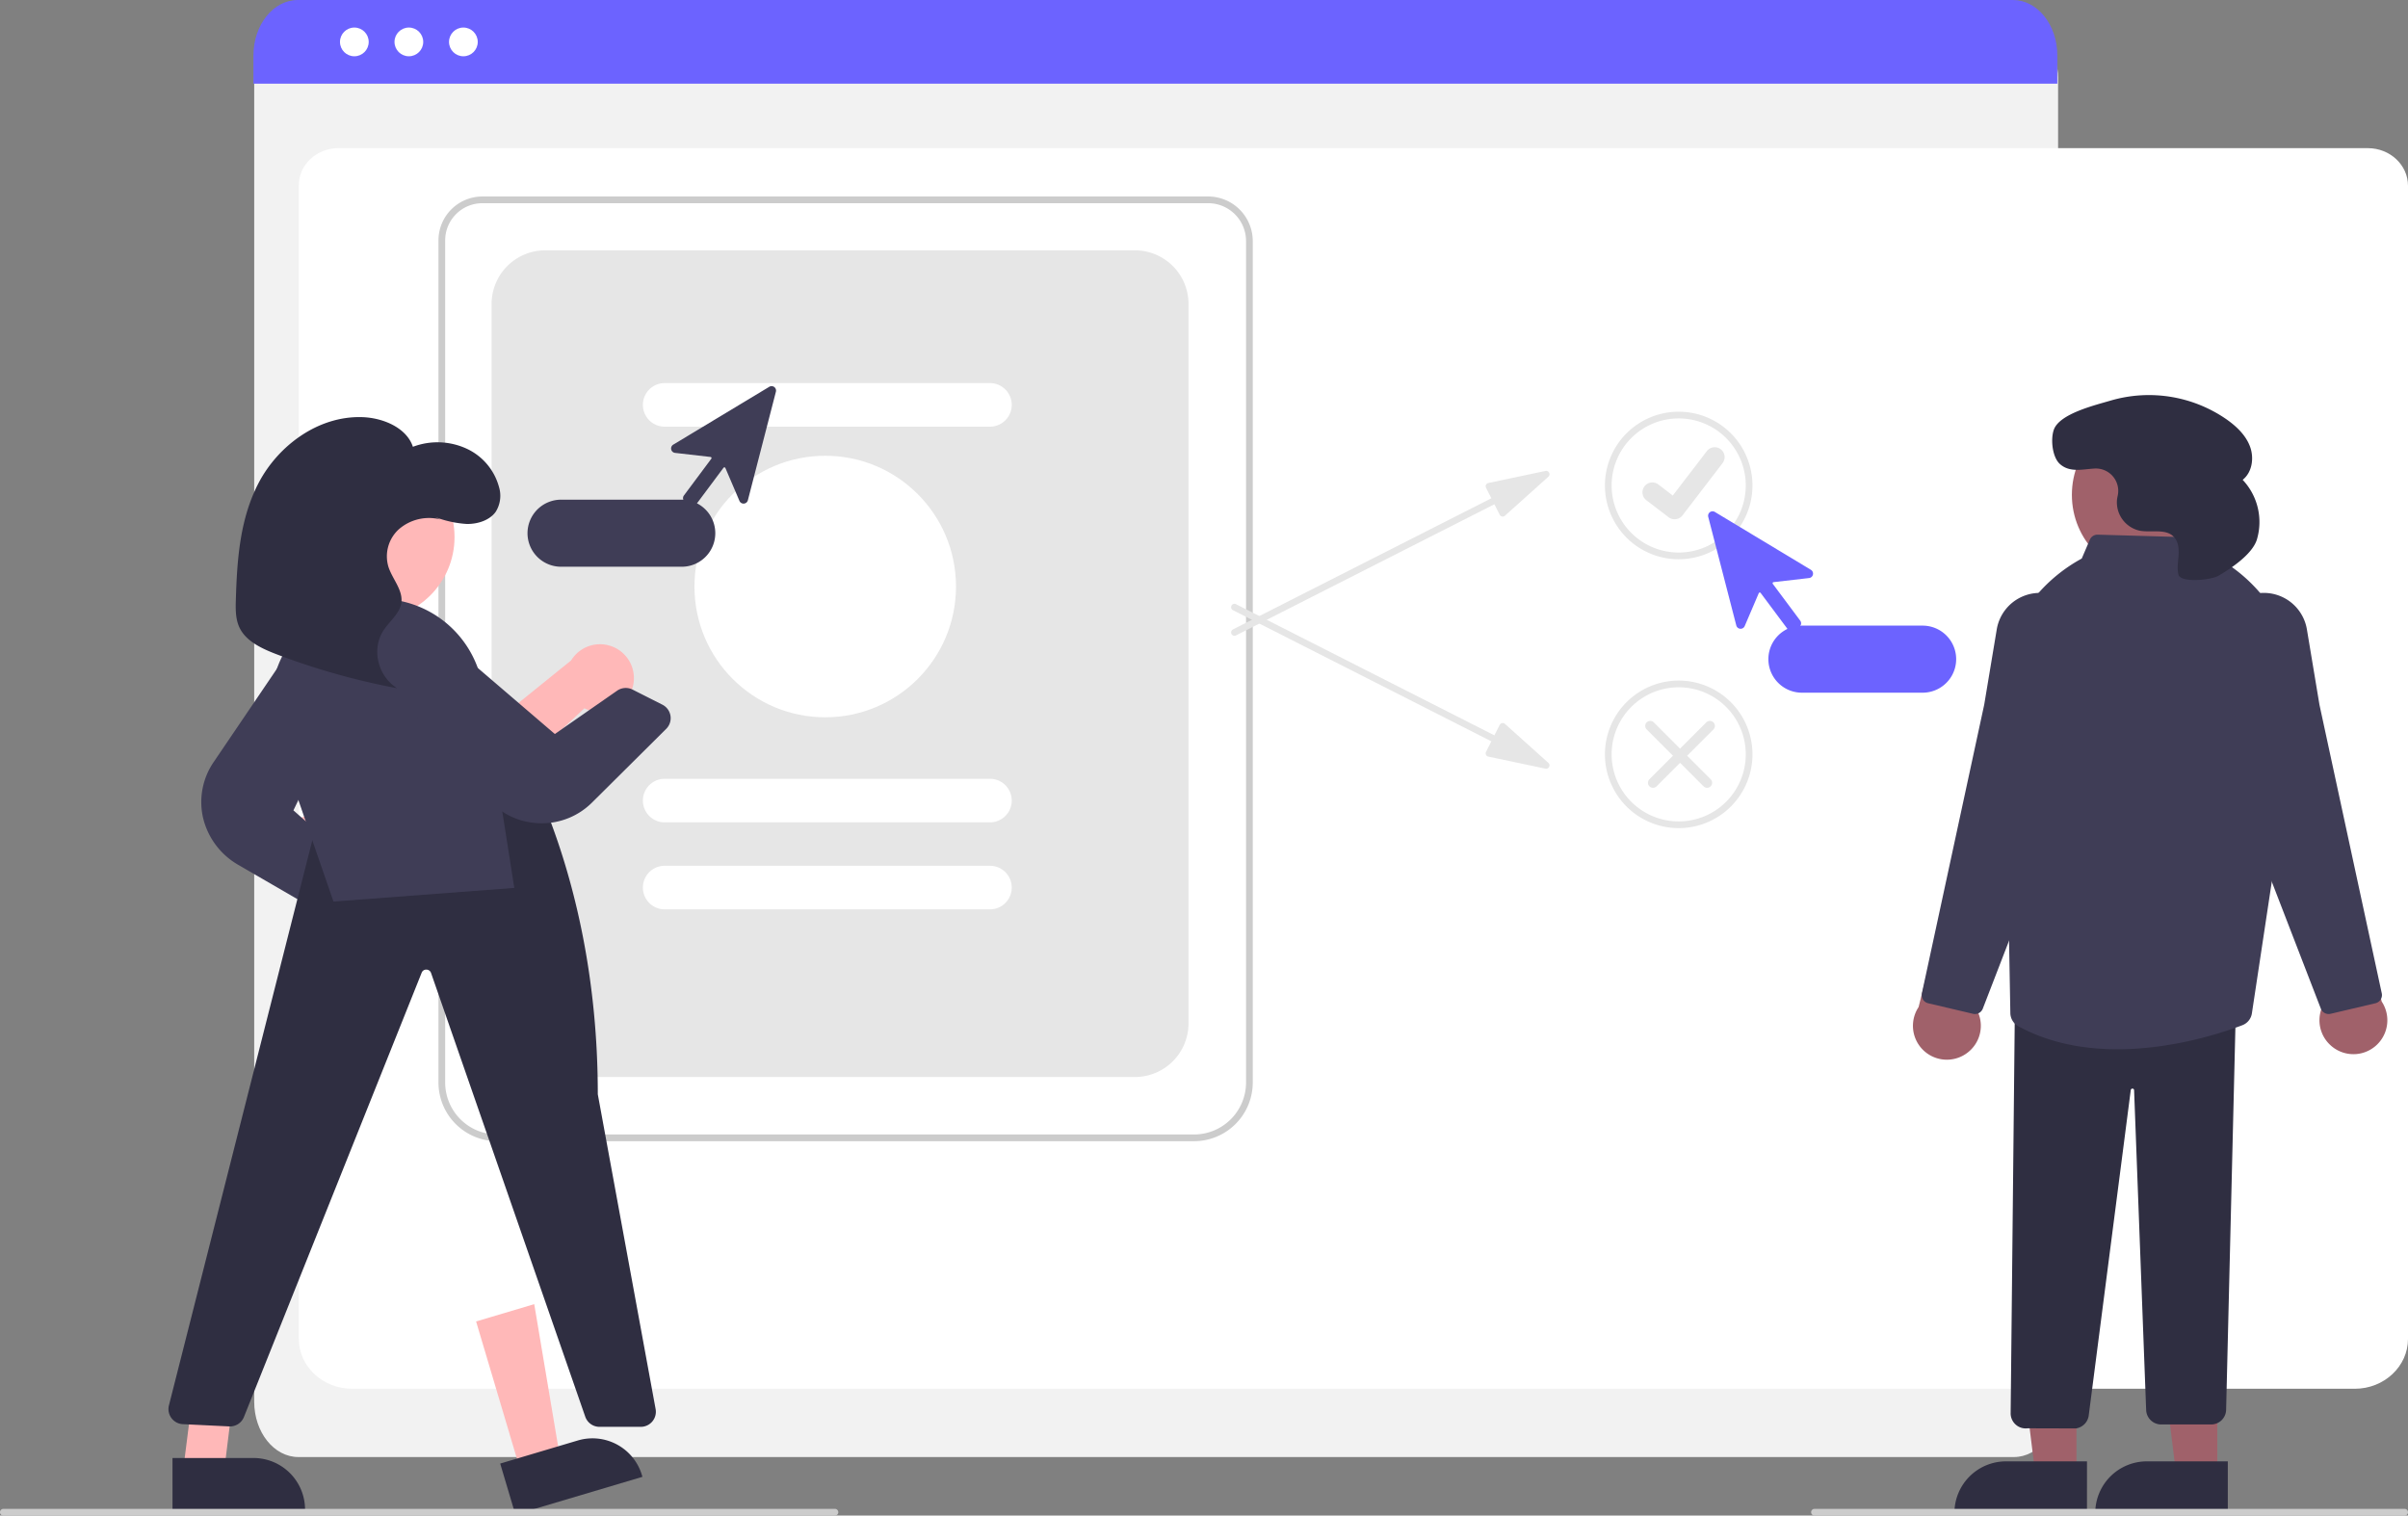 <svg xmlns="http://www.w3.org/2000/svg" width="718.12" height="452" viewBox="0 0 718.12 452">
  <rect x="0" y="0" width="718.12" height="452" fill="#808080" stroke="none"/>
  <g id="Group_89" data-name="Group 89" transform="translate(0 0)">
    <path id="Path_637" data-name="Path 637" d="M773.6,615.785H261.983c-7.272-.01-13.165-7.392-13.173-16.5V204.131c.006-6.673,4.323-12.081,9.65-12.088H776.952c5.419.008,9.811,5.509,9.817,12.3V599.285c-.008,9.108-5.9,16.49-13.173,16.5Z" transform="translate(-173 -181.237)" fill="#f2f2f2"/>
    <path id="Path_638" data-name="Path 638" d="M882.772,595.418H285.527c-8.755,0-15.878-6.67-15.878-14.868v-344.1c0-6.08,5.278-11.027,11.766-11.027H886.689c6.6,0,11.961,5.028,11.961,11.208V580.55C898.65,588.748,891.527,595.418,882.772,595.418Z" transform="translate(-180.529 -181.237)" fill="#fff"/>
    <path id="Path_639" data-name="Path 639" d="M786.54,206.187H248.579v-8.4c.011-9.139,5.925-16.542,13.221-16.55H773.319c7.3.007,13.21,7.411,13.221,16.55Z" transform="translate(-173 -181.237)" fill="#6c63ff"/>
    <circle id="Ellipse_139" data-name="Ellipse 139" cx="4.283" cy="4.283" r="4.283" transform="translate(101.391 8.217)" fill="#fff"/>
    <circle id="Ellipse_140" data-name="Ellipse 140" cx="4.283" cy="4.283" r="4.283" transform="translate(117.65 8.217)" fill="#fff"/>
    <circle id="Ellipse_141" data-name="Ellipse 141" cx="4.283" cy="4.283" r="4.283" transform="translate(133.909 8.217)" fill="#fff"/>
    <path id="Path_640" data-name="Path 640" d="M566.482,551.02H358.644a17.52,17.52,0,0,1-17.5-17.5V282.366a13.1,13.1,0,0,1,13.088-13.088H570.685a13.312,13.312,0,0,1,13.3,13.3V533.52A17.52,17.52,0,0,1,566.482,551.02ZM354.232,271.277a11.1,11.1,0,0,0-11.088,11.088V533.52a15.517,15.517,0,0,0,15.5,15.5H566.482a15.517,15.517,0,0,0,15.5-15.5V282.575a11.31,11.31,0,0,0-11.3-11.3Z" transform="translate(-210.383 -210.675)" fill="#ccc"/>
    <path id="Path_641" data-name="Path 641" d="M374.644,533.52H550.482a16,16,0,0,0,16-16V302.972a16,16,0,0,0-16-16H374.644a16,16,0,0,0-16,16V517.52A16,16,0,0,0,374.644,533.52Z" transform="translate(-212.039 -212.315)" fill="#e6e6e6"/>
    <path id="Path_642" data-name="Path 642" d="M511.063,330.746h-97a6.5,6.5,0,0,1,0-13h97a6.5,6.5,0,0,1,0,13Z" transform="translate(-215.839 -203.495)" fill="#fff"/>
    <path id="Path_643" data-name="Path 643" d="M511.063,471.746h-97a6.5,6.5,0,1,1,0-13h97a6.5,6.5,0,0,1,0,13Z" transform="translate(-215.839 -226.486)" fill="#fff"/>
    <path id="Path_644" data-name="Path 644" d="M511.063,502.746h-97a6.5,6.5,0,1,1,0-13h97a6.5,6.5,0,0,1,0,13Z" transform="translate(-215.839 -231.541)" fill="#fff"/>
    <circle id="Ellipse_142" data-name="Ellipse 142" cx="39" cy="39" r="39" transform="translate(207.101 135.925)" fill="#fff"/>
    <path id="Path_645" data-name="Path 645" d="M713.947,351.509,696.91,355.1a1,1,0,0,0-.686,1.431l1.587,3.127-77.044,39.107a1,1,0,1,0,.905,1.783l77.044-39.107,1.587,3.128a1,1,0,0,0,1.56.292l12.957-11.632a1,1,0,0,0-.874-1.723Z" transform="translate(-253.056 -211.053)" fill="#e6e6e6"/>
    <path id="Path_646" data-name="Path 646" d="M713.947,448.715l-17.037-3.593a1,1,0,0,1-.686-1.431l1.587-3.127-77.044-39.107a1,1,0,1,1,.905-1.783l77.044,39.107,1.587-3.128a1,1,0,0,1,1.56-.292l12.957,11.632a1,1,0,0,1-.874,1.723Z" transform="translate(-253.056 -219.473)" fill="#e6e6e6"/>
    <path id="Path_647" data-name="Path 647" d="M770.1,373.763a22,22,0,1,1,22-22A22,22,0,0,1,770.1,373.763Zm0-42a20,20,0,1,0,20,20,20,20,0,0,0-20-20Z" transform="translate(-269.475 -206.976)" fill="#e6e6e6"/>
    <path id="Path_648" data-name="Path 648" d="M770.1,470.763a22,22,0,1,1,22-22A22,22,0,0,1,770.1,470.763Zm0-42a20,20,0,1,0,20,20,20,20,0,0,0-20-20Z" transform="translate(-269.475 -223.786)" fill="#e6e6e6"/>
    <path id="Path_395" data-name="Path 395" d="M768.359,362.6a2.931,2.931,0,0,1-1.763-.586l-.031-.024-6.64-5.079a2.951,2.951,0,1,1,3.591-4.684l4.3,3.3,10.163-13.259a2.95,2.95,0,0,1,4.135-.546h0l-.063.088.065-.088a2.953,2.953,0,0,1,.546,4.136l-11.954,15.589a2.952,2.952,0,0,1-2.347,1.151Z" transform="translate(-268.954 -207.735)" fill="#e6e6e6"/>
    <path id="Path_649" data-name="Path 649" d="M760.556,458.309a1.5,1.5,0,0,1,0-2.121l16.971-16.971a1.5,1.5,0,0,1,2.121,2.121l-16.971,16.971a1.5,1.5,0,0,1-2.121,0Z" transform="translate(-268.653 -223.796)" fill="#e6e6e6"/>
    <path id="Path_650" data-name="Path 650" d="M778.648,458.309a1.5,1.5,0,0,0,0-2.121l-16.971-16.971a1.5,1.5,0,0,0-2.121,2.121l16.971,16.971a1.5,1.5,0,0,0,2.121,0Z" transform="translate(-268.49 -223.796)" fill="#e6e6e6"/>
    <path id="Path_651" data-name="Path 651" d="M808.09,400.916a1.372,1.372,0,0,1-.194-.014,1.321,1.321,0,0,1-.874-.521l-8.175-10.962a.33.33,0,0,0-.567.067l-4.192,9.807a1.329,1.329,0,0,1-2.51-.19l-8.364-32.375a1.329,1.329,0,0,1,1.973-1.471l28.64,17.255a1.329,1.329,0,0,1-.534,2.459L802.7,386.189a.33.33,0,0,0-.227.524l8.174,10.961a1.331,1.331,0,0,1-.271,1.861l-1.5,1.116A1.321,1.321,0,0,1,808.09,400.916Z" transform="translate(-273.778 -212.576)" fill="#6c63ff"/>
    <path id="Path_652" data-name="Path 652" d="M854.6,424.763h-36a10,10,0,0,1,0-20h36a10,10,0,0,1,0,20Z" transform="translate(-281.227 -218.177)" fill="#6c63ff"/>
    <path id="Path_653" data-name="Path 653" d="M418.323,355.652l-1.5-1.116a1.332,1.332,0,0,1-.271-1.861l8.175-10.961a.33.33,0,0,0-.227-.524l-10.591-1.218a1.329,1.329,0,0,1-.534-2.459l28.64-17.255a1.329,1.329,0,0,1,1.973,1.471L435.626,354.1a1.329,1.329,0,0,1-2.51.19l-4.192-9.807a.33.33,0,0,0-.567-.067l-8.175,10.962a1.321,1.321,0,0,1-.874.521,1.372,1.372,0,0,1-.194.014,1.32,1.32,0,0,1-.792-.264Z" transform="translate(-212.595 -204.905)" fill="#3f3d56"/>
    <path id="Path_654" data-name="Path 654" d="M362.6,369.763a10.011,10.011,0,0,1,10-10h36a10,10,0,0,1,0,20h-36A10.011,10.011,0,0,1,362.6,369.763Z" transform="translate(-205.285 -210.74)" fill="#3f3d56"/>
    <path id="Path_655" data-name="Path 655" d="M896.351,551.033a10.056,10.056,0,0,0-.693-15.4l11.18-33.941-17.922,4.86-7.869,31.486a10.11,10.11,0,0,0,15.3,13Z" transform="translate(-308.88 -237.69)" fill="#a0616a"/>
    <path id="Path_656" data-name="Path 656" d="M1003.854,549.033a10.056,10.056,0,0,1,.693-15.4l-11.18-33.941,17.922,4.86,7.869,31.486a10.11,10.11,0,0,1-15.3,13Z" transform="translate(-308.88 -237.338)" fill="#a0616a"/>
    <circle id="Ellipse_143" data-name="Ellipse 143" cx="24.561" cy="24.561" r="24.561" transform="translate(617.882 123.013)" fill="#a0616a"/>
    <path id="Path_657" data-name="Path 657" d="M755.138,525.359H742.879l-5.833-47.288h18.095Z" transform="translate(-135.88 -85.526)" fill="#a0616a"/>
    <path id="Path_658" data-name="Path 658" d="M931.265,718.48H891.734v-.5a15.386,15.386,0,0,1,15.387-15.386h24.145Z" transform="translate(-308.88 -266.763)" fill="#2f2e41"/>
    <path id="Path_659" data-name="Path 659" d="M797.138,525.359H784.879l-5.833-47.288h18.095Z" transform="translate(-135.88 -85.526)" fill="#a0616a"/>
    <path id="Path_660" data-name="Path 660" d="M973.265,718.48H933.734v-.5a15.386,15.386,0,0,1,15.387-15.386h24.145Z" transform="translate(-308.88 -266.763)" fill="#2f2e41"/>
    <path id="Path_661" data-name="Path 661" d="M927.938,692.775l-14.4-.04a4.438,4.438,0,0,1-3.459-1.04,4.5,4.5,0,0,1-1.578-3.32L910.159,529l66.456-.664L972.76,687.2a4.474,4.474,0,0,1-4.5,4.392h-14.85a4.486,4.486,0,0,1-4.5-4.331l-3.594-95.35a.475.475,0,0,0-.492-.481.492.492,0,0,0-.506.467L931.817,688.65A4.5,4.5,0,0,1,927.938,692.775Z" transform="translate(-308.88 -266.763)" fill="#2f2e41"/>
    <path id="Path_662" data-name="Path 662" d="M940.337,539.856c-9.819,0-20.2-1.754-29.563-6.883a4.539,4.539,0,0,1-2.362-3.887l-1.31-72.738-1.844-15.564a47.412,47.412,0,0,1,23.6-46.81l.852-.485,2.4-5.6a2.479,2.479,0,0,1,2.369-1.514l32.243.921a2.51,2.51,0,0,1,2.3,1.709l1.5,4.493a47.193,47.193,0,0,1,23.139,48.179l-13.216,87.469a4.5,4.5,0,0,1-2.84,3.53C971.751,534.9,956.835,539.856,940.337,539.856Z" transform="translate(-308.88 -226.921)" fill="#3f3d56"/>
    <path id="Path_663" data-name="Path 663" d="M1003.344,529.992a2.511,2.511,0,0,1-2.336-1.6L984.636,486.02,971.247,420a13.01,13.01,0,0,1,5.325-13.273h0a13.019,13.019,0,0,1,20.277,8.547l3.747,22.48,18.581,86.058a2.51,2.51,0,0,1-1.871,2.96l-13.393,3.151a2.464,2.464,0,0,1-.568.066Z" transform="translate(-308.88 -227.57)" fill="#3f3d56"/>
    <path id="Path_664" data-name="Path 664" d="M897.86,529.992a2.471,2.471,0,0,1-.569-.067L883.9,526.775a2.51,2.51,0,0,1-1.871-2.96l18.586-86.081,3.742-22.457a13.019,13.019,0,0,1,20.277-8.547h0A13.01,13.01,0,0,1,929.958,420l-13.365,65.936-16.4,42.456A2.511,2.511,0,0,1,897.86,529.992Z" transform="translate(-308.88 -227.57)" fill="#3f3d56"/>
    <path id="Path_665" data-name="Path 665" d="M970.44,378.356c-2.274,1.308-11.262,2.176-11.9-.368l-.014-.056c-.446-1.864-.076-3.811.052-5.723s-.059-4.013-1.362-5.419c-2.428-2.621-6.748-1.232-10.258-1.894a8.664,8.664,0,0,1-6.74-9.253c.05-.4.128-.8.216-1.193a6.673,6.673,0,0,0-6.927-8.081c-3.548.2-7.378,1.278-10.314-1.35-2.27-2.032-2.824-7.322-1.827-10.2,1.676-4.838,12.414-7.371,17.1-8.764a40.62,40.62,0,0,1,34.43,5.65c2.961,2.087,5.727,4.71,6.989,8.106s.653,7.68-2.193,9.922a18.332,18.332,0,0,1,4.246,17.806C980.534,372.066,973.825,376.408,970.44,378.356Z" transform="translate(-308.88 -206.631)" fill="#2f2e41"/>
    <path id="Path_666" data-name="Path 666" d="M286.569,514.346a10.056,10.056,0,0,1-8.667-12.753L248.628,481.1l17.265-6.837,25.152,20.509a10.11,10.11,0,0,1-4.477,19.574Z" transform="translate(-173 -231.623)" fill="#ffb8b8"/>
    <path id="Path_667" data-name="Path 667" d="M270.671,498.768,244.16,483.392a22.056,22.056,0,0,1-10.637-14.237,21.139,21.139,0,0,1,3.2-16.486L258.666,420.3a10.969,10.969,0,0,1,18.979,10.881l-17.137,35.905,17.36,15.286a4.506,4.506,0,0,1,1.425,4.325l-1.965,9.127a4.5,4.5,0,0,1-6.657,2.946Z" transform="translate(-173 -225.401)" fill="#3f3d56"/>
    <path id="Path_668" data-name="Path 668" d="M390.795,426.837a10.056,10.056,0,0,1-14.263,5.859l-26.076,24.434-3.14-18.3,25.244-20.4a10.11,10.11,0,0,1,18.235,8.407Z" transform="translate(-202.241 -221.467)" fill="#ffb8b8"/>
    <circle id="Ellipse_144" data-name="Ellipse 144" cx="24.561" cy="24.561" r="24.561" transform="translate(86.431 135.614)" fill="#ffb8b8"/>
    <path id="Path_669" data-name="Path 669" d="M183.308,524.961l11.751-3.5-7.894-46.988-17.343,5.16Z" transform="translate(-27.843 -85.526)" fill="#ffb8b8"/>
    <path id="Path_670" data-name="Path 670" d="M352.169,703.253l23.141-6.885h0a15.386,15.386,0,0,1,19.135,10.36l.143.479L356.7,718.48Z" transform="translate(-202.998 -266.763)" fill="#2f2e41"/>
    <path id="Path_671" data-name="Path 671" d="M54.57,524.359H66.829l5.833-47.288H60.568Z" transform="translate(0 -85.526)" fill="#ffb8b8"/>
    <path id="Path_672" data-name="Path 672" d="M224.442,701.594h24.145a15.386,15.386,0,0,1,15.387,15.387v.5H224.443Z" transform="translate(-173 -266.763)" fill="#2f2e41"/>
    <path id="Path_673" data-name="Path 673" d="M347.537,689.273,301.551,556.946a1.471,1.471,0,0,0-1.382-1.007,1.433,1.433,0,0,0-1.427.942L245.753,689.349a4.479,4.479,0,0,1-4.4,2.823l-13.831-.671a4.5,4.5,0,0,1-4.143-5.6l50.123-197.544,50.287-4.1.328.474c.272.393,27.178,40,27.161,108.39l17.241,93.866A4.5,4.5,0,0,1,364.1,692.3h-12.31A4.5,4.5,0,0,1,347.537,689.273Z" transform="translate(-173 -266.763)" fill="#2f2e41"/>
    <path id="Path_674" data-name="Path 674" d="M255.581,443.55a31.289,31.289,0,0,1,5.354-30.169,30.9,30.9,0,0,1,28.086-11.24q.625.083,1.242.169h0a31.273,31.273,0,0,1,26.722,26.215l9.391,59.729-53.541,4.041-.384.028Z" transform="translate(-173 -223.445)" fill="#3f3d56"/>
    <path id="Path_675" data-name="Path 675" d="M333.71,467.786a21.137,21.137,0,0,1-15.342-7.389l-25.327-29.359a11.322,11.322,0,0,1-2.865-8.03,10.859,10.859,0,0,1,4.1-7.954,10.983,10.983,0,0,1,13.991.236l30.2,25.886,18.582-12.927a4.5,4.5,0,0,1,4.6-.32l8.894,4.5a4.5,4.5,0,0,1,1.138,7.208L349.574,461.6a21.174,21.174,0,0,1-15.011,6.2Q334.138,467.8,333.71,467.786Z" transform="translate(-173 -222.267)" fill="#3f3d56"/>
    <path id="Path_676" data-name="Path 676" d="M302.668,364.067a32,32,0,0,0,9.554,2.1c3.293.041,6.793-1.1,8.595-3.607a8.986,8.986,0,0,0,.989-7.439,17.671,17.671,0,0,0-9.752-11.457,20.761,20.761,0,0,0-15.918-.512c-1.848-5.618-8.808-8.675-15.25-8.848-13.16-.353-24.926,8.62-30.644,19.41s-6.553,23.123-6.908,35.1c-.087,2.92-.123,5.965,1.26,8.6,2.06,3.926,6.741,6.04,11.152,7.716a209.369,209.369,0,0,0,35.667,10.026c-5.84-3.732-7.692-11.766-3.993-17.319,1.81-2.717,4.781-4.979,5.262-8.125.577-3.773-2.643-7.072-3.833-10.724a10.9,10.9,0,0,1,3.109-11.25,13.666,13.666,0,0,1,12.338-2.926" transform="translate(-173 -209.902)" fill="#2f2e41"/>
    <path id="Path_677" data-name="Path 677" d="M422,718.763H174a1,1,0,0,1,0-2H422a1,1,0,0,1,0,2Z" transform="translate(-173 -266.763)" fill="#ccc"/>
    <path id="Path_678" data-name="Path 678" d="M1026,718.763H850a1,1,0,0,1,0-2h176a1,1,0,0,1,0,2Z" transform="translate(-308.88 -266.763)" fill="#ccc"/>
  </g>
</svg>
